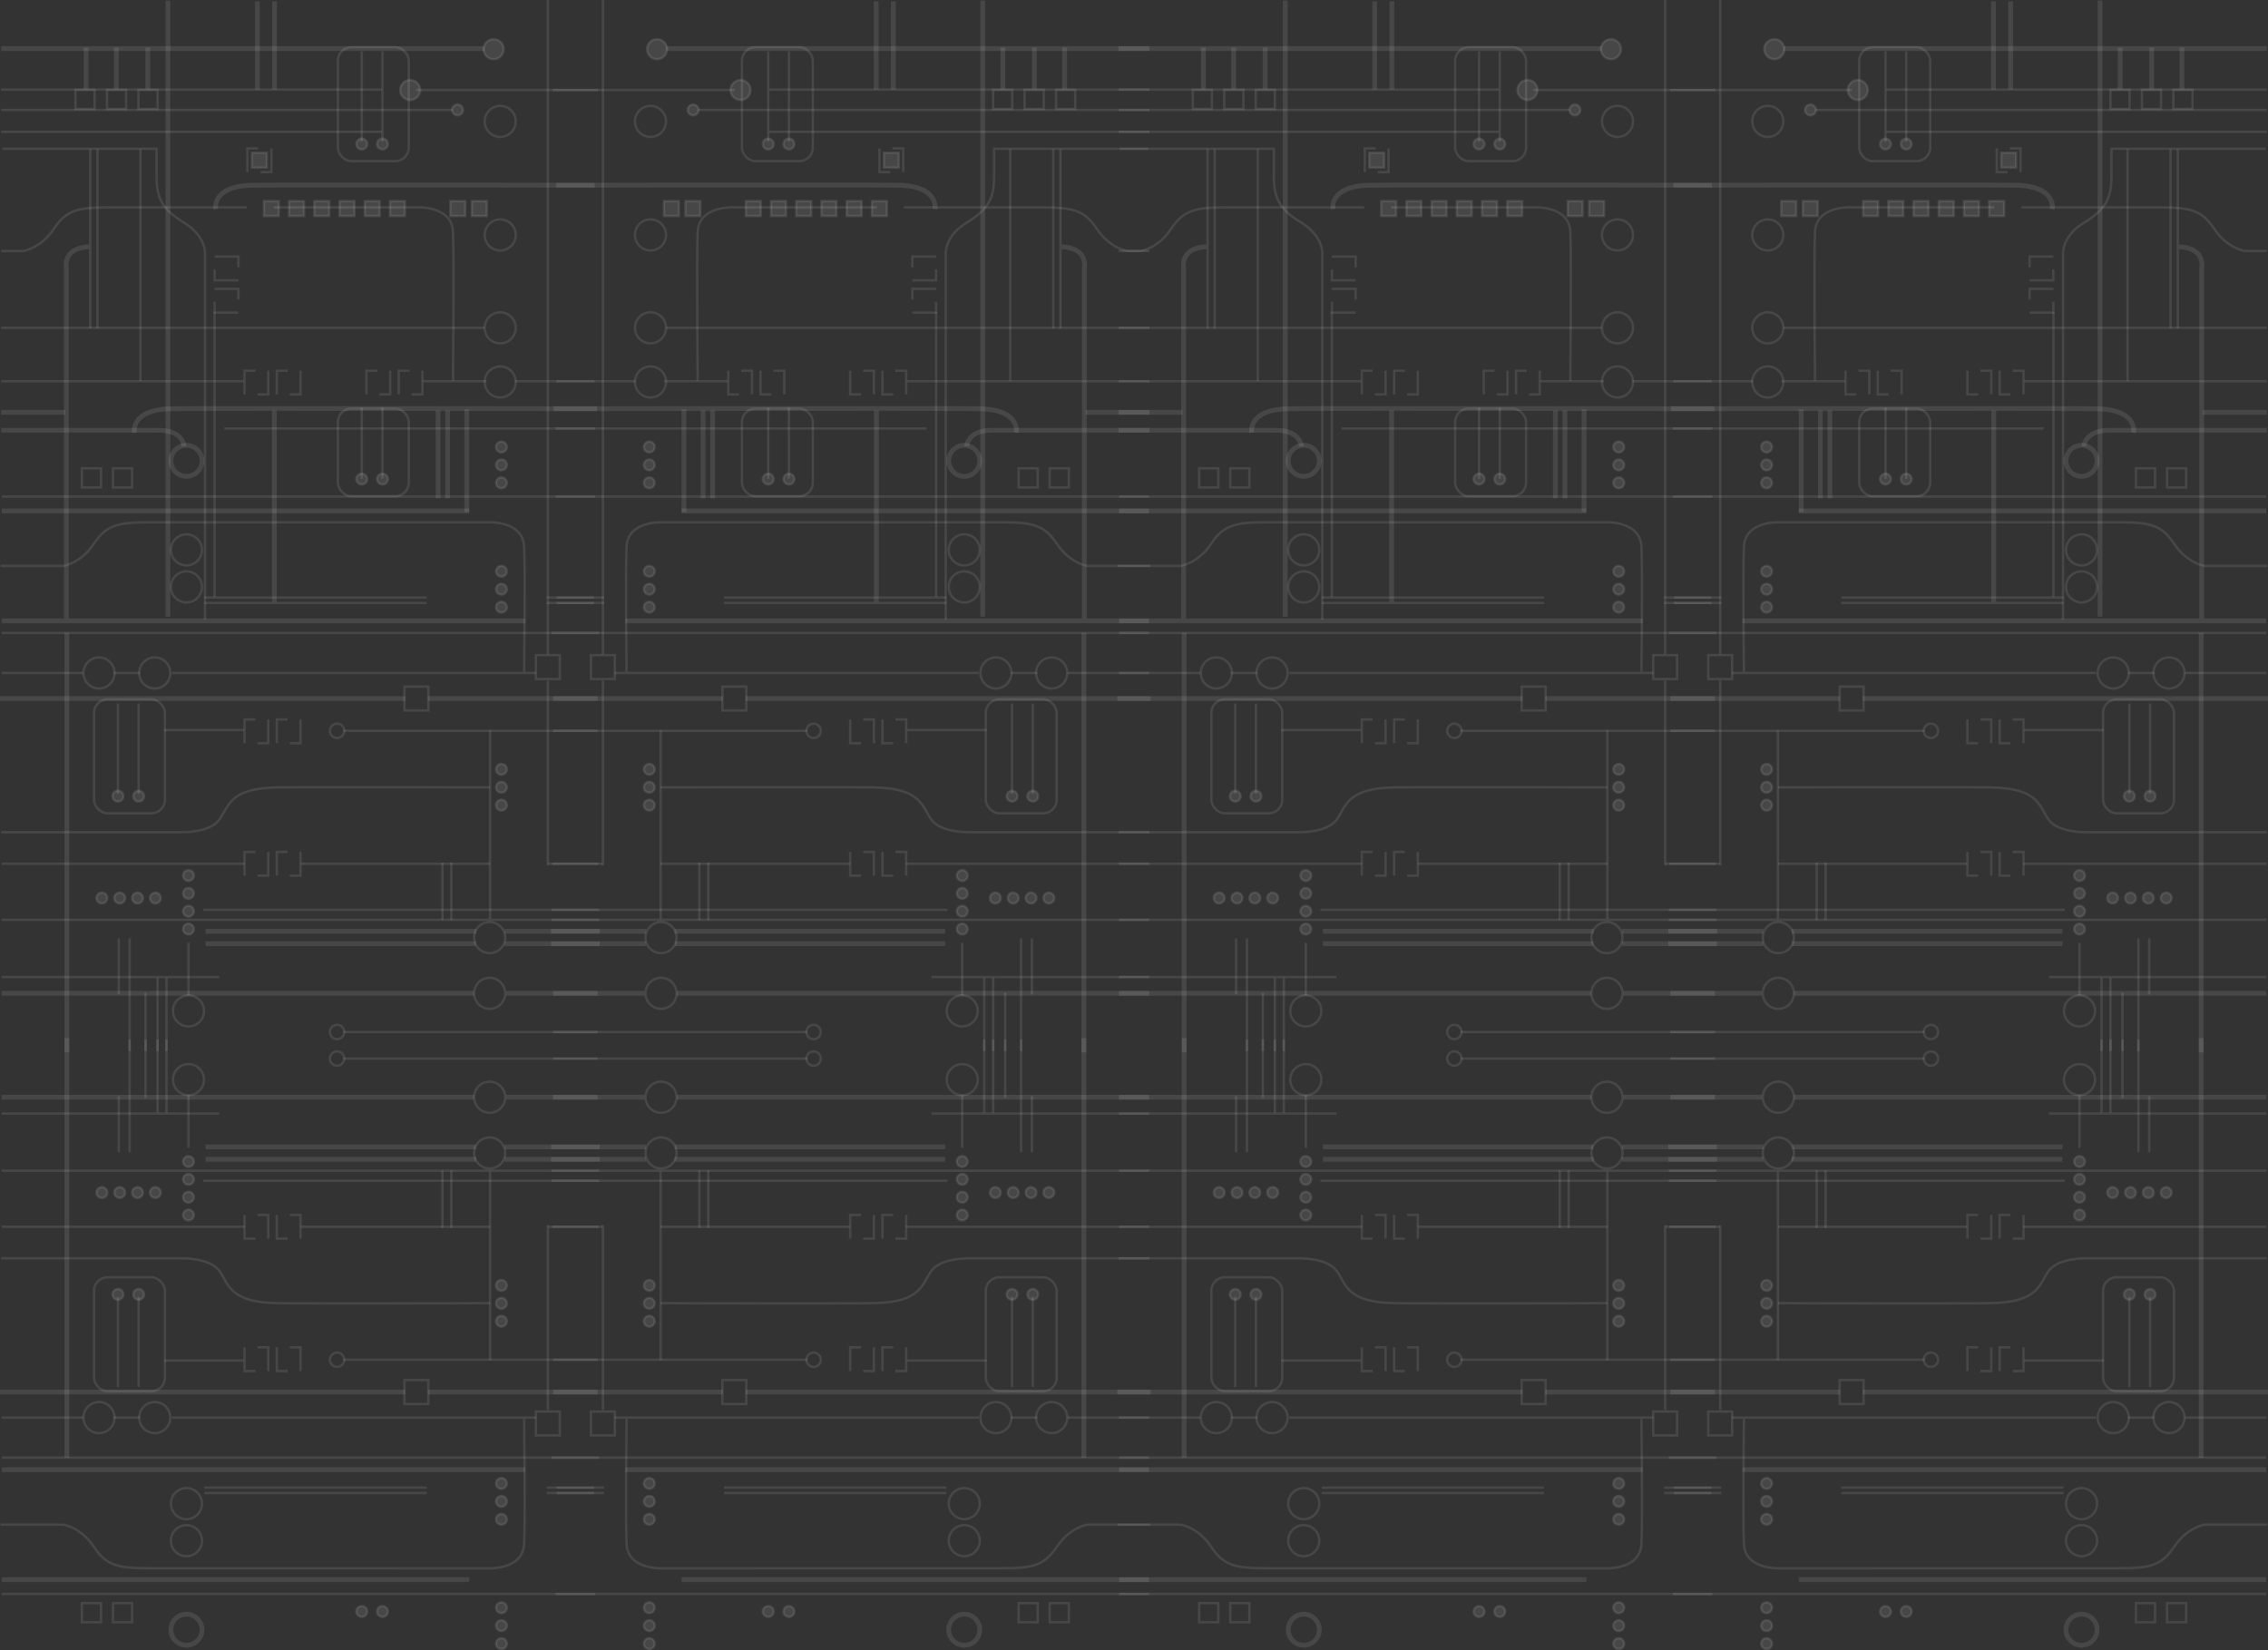 <svg xmlns="http://www.w3.org/2000/svg" viewBox="0 0 948.73 690.38"><rect x="0" y="0" width="948.73" height="690.38" fill="#333333" stroke="none"/><defs><style>.cls-1,.cls-3{fill:none;}.cls-1,.cls-2,.cls-3{stroke:#fff;opacity:0.1;}.cls-2{fill:#fff;}.cls-3{stroke-width:2px;}</style></defs><title>background</title><g id="Layer_2" data-name="Layer 2"><g id="Layer_1-2" data-name="Layer 1"><line class="cls-1" x1="718.05" y1="493.98" x2="552.36" y2="493.98"/><path class="cls-1" d="M587.68,518.2h-4.51v-9.92"/><path class="cls-1" d="M588.58,508.28h4.51v9.92"/><line class="cls-1" x1="611.05" y1="442.86" x2="717.38" y2="442.86"/><circle class="cls-1" cx="608.38" cy="442.86" r="3"/><line class="cls-1" x1="611.05" y1="568.86" x2="717.38" y2="568.86"/><circle class="cls-1" cx="608.38" cy="568.86" r="3"/><circle class="cls-2" cx="546.23" cy="485.94" r="2.27"/><circle class="cls-2" cx="546.23" cy="493.4" r="2.27"/><circle class="cls-2" cx="546.23" cy="500.86" r="2.27"/><circle class="cls-2" cx="546.23" cy="508.32" r="2.27"/><circle class="cls-2" cx="532.37" cy="498.91" r="2.27"/><circle class="cls-2" cx="677.13" cy="620.61" r="2.27"/><circle class="cls-2" cx="677.13" cy="628.11" r="2.27"/><circle class="cls-2" cx="677.13" cy="635.61" r="2.27"/><circle class="cls-2" cx="677.13" cy="537.76" r="2.27"/><circle class="cls-2" cx="677.13" cy="545.26" r="2.27"/><circle class="cls-2" cx="677.13" cy="552.76" r="2.27"/><circle class="cls-2" cx="677.13" cy="672.61" r="2.27"/><circle class="cls-2" cx="677.13" cy="680.11" r="2.27"/><circle class="cls-2" cx="677.13" cy="687.61" r="2.27"/><circle class="cls-2" cx="524.91" cy="498.91" r="2.27"/><circle class="cls-2" cx="517.45" cy="498.91" r="2.27"/><circle class="cls-2" cx="509.98" cy="498.91" r="2.27"/><circle class="cls-1" cx="672.21" cy="482.36" r="6.5"/><circle class="cls-1" cx="672.21" cy="459.04" r="6.5"/><circle class="cls-1" cx="508.8" cy="593.06" r="6.5"/><circle class="cls-1" cx="532.12" cy="593.06" r="6.5"/><circle class="cls-1" cx="545.37" cy="629.06" r="6.5"/><circle class="cls-1" cx="545.37" cy="644.56" r="6.5"/><circle class="cls-3" cx="545.37" cy="681.81" r="6.5"/><circle class="cls-1" cx="546.23" cy="451.69" r="6.5"/><line class="cls-1" x1="468.05" y1="465.86" x2="559.05" y2="465.86"/><line class="cls-1" x1="468.05" y1="489.79" x2="718.05" y2="489.79"/><line class="cls-1" x1="468.05" y1="593.06" x2="502.13" y2="593.06"/><line class="cls-1" x1="514.88" y1="593.06" x2="525.88" y2="593.06"/><line class="cls-1" x1="539.3" y1="593.06" x2="691.63" y2="593.06"/><line class="cls-1" x1="468.13" y1="609.81" x2="718.05" y2="609.81"/><line class="cls-1" x1="593.21" y1="513.24" x2="672.38" y2="513.24"/><line class="cls-1" x1="696.71" y1="513.24" x2="717.72" y2="513.24"/><line class="cls-1" x1="468.05" y1="513.24" x2="569.71" y2="513.24"/><line class="cls-3" x1="468.05" y1="459.04" x2="665.65" y2="459.04"/><line class="cls-3" x1="553.39" y1="479.81" x2="666.45" y2="479.81"/><line class="cls-3" x1="553.39" y1="485" x2="666.62" y2="485"/><line class="cls-3" x1="678.47" y1="479.81" x2="718.2" y2="479.81"/><line class="cls-3" x1="678.47" y1="485" x2="718.25" y2="485"/><line class="cls-3" x1="679.11" y1="459.04" x2="717.38" y2="459.04"/><line class="cls-3" x1="646.38" y1="582.37" x2="717.38" y2="582.37"/><line class="cls-3" x1="467.38" y1="582.37" x2="636.88" y2="582.37"/><line class="cls-1" x1="546.23" y1="480.19" x2="546.23" y2="458.19"/><line class="cls-1" x1="537.02" y1="434.86" x2="537.02" y2="465.53"/><line class="cls-1" x1="533.29" y1="434.86" x2="533.29" y2="465.53"/><line class="cls-1" x1="656.19" y1="489.69" x2="656.19" y2="513.69"/><line class="cls-1" x1="652.46" y1="489.69" x2="652.46" y2="513.69"/><line class="cls-1" x1="521.61" y1="434.86" x2="521.61" y2="482.04"/><line class="cls-1" x1="517.06" y1="458.55" x2="517.06" y2="482.04"/><line class="cls-1" x1="528.26" y1="434.86" x2="528.26" y2="459.3"/><line class="cls-3" x1="495.35" y1="434.34" x2="495.35" y2="609.86"/><line class="cls-1" x1="672.38" y1="490.19" x2="672.38" y2="569.03"/><line class="cls-1" x1="696.55" y1="512.53" x2="696.55" y2="589.86"/><rect class="cls-1" x="691.55" y="590.53" width="10" height="10"/><rect class="cls-1" x="514.63" y="670.69" width="8" height="8"/><rect class="cls-1" x="501.63" y="670.69" width="8" height="8"/><rect class="cls-1" x="636.55" y="577.37" width="10" height="10"/><path class="cls-1" d="M467.63,637.86h26.25s7.25,1,12.75,9.25,10.5,9,24.25,9H671.13s15,1,15.5-10.25,0-52.25,0-52.25"/><path class="cls-1" d="M574.18,573.59h-4.51v-9.92"/><path class="cls-1" d="M575.08,563.67h4.51v9.92"/><path class="cls-1" d="M574.18,518.2h-4.51v-9.92"/><path class="cls-1" d="M575.08,508.28h4.51v9.92"/><path class="cls-1" d="M587.68,573.59h-4.51v-9.92"/><path class="cls-1" d="M588.58,563.67h4.51v9.92"/><line class="cls-1" x1="569.38" y1="569.19" x2="536.05" y2="569.19"/><path class="cls-1" d="M467.84,526.44h75.79s11.5-.25,15.5,5.25,4,13.25,24.5,13.5,88.75,0,88.75,0"/><line class="cls-3" x1="468.13" y1="660.86" x2="663.63" y2="660.86"/><line class="cls-3" x1="468.13" y1="614.86" x2="687.13" y2="614.86"/><line class="cls-1" x1="468.13" y1="666.86" x2="716.3" y2="666.86"/><line class="cls-1" x1="552.88" y1="622.36" x2="645.88" y2="622.36"/><line class="cls-1" x1="552.88" y1="624.61" x2="645.88" y2="624.61"/><line class="cls-1" x1="696.05" y1="622.36" x2="715.88" y2="622.36"/><line class="cls-1" x1="696.05" y1="624.61" x2="715.88" y2="624.61"/><circle class="cls-2" cx="525.38" cy="541.53" r="2.27"/><circle class="cls-2" cx="516.72" cy="541.53" r="2.27"/><line class="cls-1" x1="525.38" y1="542.53" x2="525.38" y2="580.26"/><line class="cls-1" x1="516.71" y1="542.53" x2="516.71" y2="580.26"/><rect class="cls-1" x="506.71" y="534.36" width="29.67" height="47.67" rx="5.67" ry="5.67"/><circle class="cls-2" cx="627.38" cy="674.19" r="2.27"/><circle class="cls-2" cx="618.71" cy="674.19" r="2.27"/><line class="cls-1" x1="718.05" y1="380.63" x2="552.36" y2="380.63"/><path class="cls-1" d="M587.68,356.41h-4.51v9.92"/><path class="cls-1" d="M588.58,366.33h4.51v-9.92"/><path class="cls-1" d="M574.18,155.1h-4.51V165"/><path class="cls-1" d="M575.08,165h4.51V155.1"/><path class="cls-1" d="M587.68,155.1h-4.51V165"/><path class="cls-1" d="M588.58,165h4.51V155.1"/><path class="cls-1" d="M575.43,62.07h-4.51V72"/><path class="cls-1" d="M576.33,72h4.51V62.07"/><path class="cls-1" d="M557.17,126.26v4.51h9.92"/><path class="cls-1" d="M567.09,125.36v-4.51h-9.92"/><path class="cls-1" d="M557.17,112.76v4.51h9.92"/><path class="cls-1" d="M567.09,111.86v-4.51h-9.92"/><path class="cls-1" d="M625.18,155.1h-4.51V165"/><path class="cls-1" d="M626.08,165h4.51V155.1"/><path class="cls-1" d="M638.68,155.1h-4.51V165"/><path class="cls-1" d="M639.58,165h4.51V155.1"/><line class="cls-1" x1="611.05" y1="431.75" x2="717.38" y2="431.75"/><circle class="cls-1" cx="608.38" cy="431.75" r="3"/><line class="cls-1" x1="611.05" y1="305.75" x2="717.38" y2="305.75"/><circle class="cls-1" cx="608.38" cy="305.75" r="3"/><circle class="cls-2" cx="546.23" cy="388.67" r="2.27"/><circle class="cls-2" cx="546.23" cy="381.21" r="2.27"/><circle class="cls-2" cx="546.23" cy="373.75" r="2.27"/><circle class="cls-2" cx="546.23" cy="366.29" r="2.27"/><circle class="cls-2" cx="532.37" cy="375.7" r="2.27"/><circle class="cls-2" cx="677.13" cy="254" r="2.27"/><circle class="cls-2" cx="677.13" cy="246.5" r="2.27"/><circle class="cls-2" cx="677.13" cy="239" r="2.27"/><circle class="cls-2" cx="677.13" cy="336.85" r="2.27"/><circle class="cls-2" cx="677.13" cy="329.35" r="2.27"/><circle class="cls-2" cx="677.13" cy="321.85" r="2.27"/><circle class="cls-2" cx="658.8" cy="45.99" r="2.27"/><circle class="cls-2" cx="627.38" cy="60.25" r="2.27"/><circle class="cls-2" cx="618.71" cy="60.25" r="2.27"/><circle class="cls-2" cx="638.96" cy="37.66" r="4.19"/><circle class="cls-2" cx="673.88" cy="20.58" r="4.19"/><circle class="cls-2" cx="677.13" cy="202" r="2.27"/><circle class="cls-2" cx="677.13" cy="194.5" r="2.27"/><circle class="cls-2" cx="677.13" cy="187" r="2.27"/><circle class="cls-2" cx="524.91" cy="375.7" r="2.27"/><circle class="cls-2" cx="517.45" cy="375.7" r="2.27"/><circle class="cls-2" cx="509.98" cy="375.7" r="2.27"/><circle class="cls-1" cx="672.21" cy="392.25" r="6.5"/><circle class="cls-1" cx="672.21" cy="415.57" r="6.5"/><circle class="cls-1" cx="508.8" cy="281.54" r="6.5"/><circle class="cls-1" cx="532.12" cy="281.54" r="6.5"/><circle class="cls-1" cx="545.37" cy="245.54" r="6.5"/><circle class="cls-1" cx="545.37" cy="230.04" r="6.5"/><circle class="cls-1" cx="676.62" cy="159.79" r="6.5"/><circle class="cls-1" cx="676.62" cy="137.15" r="6.5"/><circle class="cls-1" cx="676.62" cy="98.29" r="6.5"/><circle class="cls-1" cx="676.62" cy="50.79" r="6.5"/><circle class="cls-3" cx="545.37" cy="192.79" r="6.5"/><circle class="cls-1" cx="546.23" cy="422.92" r="6.5"/><line class="cls-1" x1="468.05" y1="408.75" x2="559.05" y2="408.75"/><line class="cls-1" x1="468.05" y1="384.82" x2="718.05" y2="384.82"/><line class="cls-1" x1="468.05" y1="281.54" x2="502.13" y2="281.54"/><line class="cls-1" x1="514.88" y1="281.54" x2="525.88" y2="281.54"/><line class="cls-1" x1="539.3" y1="281.54" x2="691.63" y2="281.54"/><line class="cls-1" x1="468.13" y1="264.79" x2="718.05" y2="264.79"/><line class="cls-1" x1="593.21" y1="361.37" x2="672.38" y2="361.37"/><line class="cls-1" x1="696.71" y1="361.37" x2="717.72" y2="361.37"/><line class="cls-1" x1="468.05" y1="361.37" x2="569.71" y2="361.37"/><line class="cls-3" x1="468.05" y1="415.57" x2="665.65" y2="415.57"/><line class="cls-3" x1="553.39" y1="394.8" x2="666.45" y2="394.8"/><line class="cls-3" x1="553.39" y1="389.61" x2="666.62" y2="389.61"/><line class="cls-3" x1="678.47" y1="394.8" x2="718.2" y2="394.8"/><line class="cls-3" x1="678.47" y1="389.61" x2="718.25" y2="389.61"/><line class="cls-3" x1="679.11" y1="415.57" x2="717.38" y2="415.57"/><line class="cls-3" x1="646.38" y1="292.24" x2="717.38" y2="292.24"/><line class="cls-3" x1="467.38" y1="292.24" x2="636.88" y2="292.24"/><line class="cls-1" x1="546.23" y1="394.42" x2="546.23" y2="416.42"/><line class="cls-1" x1="537.02" y1="439.75" x2="537.02" y2="409.08"/><line class="cls-1" x1="533.29" y1="439.75" x2="533.29" y2="409.08"/><line class="cls-1" x1="656.19" y1="384.92" x2="656.19" y2="360.92"/><line class="cls-1" x1="652.46" y1="384.92" x2="652.46" y2="360.92"/><line class="cls-1" x1="521.61" y1="439.75" x2="521.61" y2="392.57"/><line class="cls-1" x1="517.06" y1="416.06" x2="517.06" y2="392.57"/><line class="cls-1" x1="528.26" y1="439.75" x2="528.26" y2="415.31"/><line class="cls-3" x1="495.35" y1="440.27" x2="495.35" y2="264.75"/><line class="cls-1" x1="672.38" y1="384.42" x2="672.38" y2="305.58"/><line class="cls-1" x1="696.55" y1="362.08" x2="696.55" y2="284.75"/><line class="cls-1" x1="696.55" y1="273.75" x2="696.55"/><rect class="cls-1" x="691.55" y="274.08" width="10" height="10"/><rect class="cls-1" x="514.63" y="195.92" width="8" height="8"/><rect class="cls-2" x="664.76" y="84.13" width="6.25" height="6.25"/><rect class="cls-2" x="655.76" y="84.13" width="6.25" height="6.25"/><rect class="cls-2" x="630.51" y="84.13" width="6.25" height="6.25"/><rect class="cls-2" x="619.96" y="84.13" width="6.25" height="6.25"/><rect class="cls-2" x="609.41" y="84.13" width="6.25" height="6.25"/><rect class="cls-2" x="598.86" y="84.13" width="6.25" height="6.25"/><rect class="cls-2" x="588.31" y="84.13" width="6.25" height="6.25"/><rect class="cls-2" x="577.76" y="84.13" width="6.25" height="6.25"/><rect class="cls-2" x="572.76" y="63.9" width="6.25" height="6.25"/><rect class="cls-1" x="501.63" y="195.92" width="8" height="8"/><rect class="cls-1" x="512.13" y="37.58" width="8" height="8"/><rect class="cls-1" x="525.3" y="37.58" width="8" height="8"/><rect class="cls-1" x="498.96" y="37.58" width="8" height="8"/><rect class="cls-1" x="636.55" y="287.24" width="10" height="10"/><path class="cls-1" d="M467.63,236.75h26.25s7.25-1,12.75-9.25,10.5-9,24.25-9H671.13s15-1,15.5,10.25,0,52.25,0,52.25"/><path class="cls-1" d="M581.88,86.75h59.5s15-1,15.5,10.25,0,62.25,0,62.25"/><path class="cls-1" d="M467.88,105h9.25s7.25-1,12.75-9.25,10.5-9,24.25-9h56.5"/><path class="cls-3" d="M523.63,181s-2-9.75,15.5-10,178,0,178,0"/><path class="cls-3" d="M557.63,87.5s-2-9.75,15.5-10,143,0,143,0"/><path class="cls-3" d="M544.38,186.75s-.25-6.75-10.75-6.75H467.88"/><path class="cls-3" d="M495.13,258.75V112s-1.75-8.25,9.5-8.75"/><line class="cls-3" x1="494.63" y1="172.5" x2="467.88" y2="172.5"/><line class="cls-1" x1="569.38" y1="159.5" x2="467.88" y2="159.5"/><path class="cls-1" d="M574.18,301h-4.51v9.92"/><path class="cls-1" d="M575.08,310.94h4.51V301"/><path class="cls-1" d="M574.18,356.41h-4.51v9.92"/><path class="cls-1" d="M575.08,366.33h4.51v-9.92"/><path class="cls-1" d="M587.68,301h-4.51v9.92"/><path class="cls-1" d="M588.58,310.94h4.51V301"/><line class="cls-1" x1="569.38" y1="305.42" x2="536.05" y2="305.42"/><line class="cls-1" x1="670.05" y1="137.15" x2="467.88" y2="137.15"/><line class="cls-1" x1="627.05" y1="55.15" x2="467.88" y2="55.15"/><line class="cls-1" x1="656.71" y1="45.99" x2="467.88" y2="45.99"/><line class="cls-1" x1="627.05" y1="37.48" x2="467.88" y2="37.48"/><line class="cls-1" x1="717.55" y1="37.66" x2="641.38" y2="37.66"/><line class="cls-3" x1="670.05" y1="20.32" x2="467.88" y2="20.32"/><line class="cls-1" x1="670.88" y1="159.5" x2="644.34" y2="159.5"/><line class="cls-1" x1="682.84" y1="159.5" x2="716.05" y2="159.5"/><path class="cls-1" d="M467.84,348.17h75.79s11.5.25,15.5-5.25,4-13.25,24.5-13.5,88.75,0,88.75,0"/><line class="cls-3" x1="468.13" y1="213.75" x2="663.63" y2="213.75"/><line class="cls-3" x1="468.13" y1="259.75" x2="687.13" y2="259.75"/><line class="cls-1" x1="468.13" y1="207.75" x2="716.3" y2="207.75"/><line class="cls-1" x1="561.23" y1="179.25" x2="716.3" y2="179.25"/><line class="cls-1" x1="552.88" y1="252.25" x2="645.88" y2="252.25"/><line class="cls-1" x1="552.88" y1="250" x2="645.88" y2="250"/><line class="cls-1" x1="696.05" y1="252.25" x2="715.88" y2="252.25"/><line class="cls-1" x1="696.05" y1="250" x2="715.88" y2="250"/><line class="cls-3" x1="662.63" y1="214.25" x2="662.63" y2="171.25"/><path class="cls-1" d="M553.13,259.25V106s.5-7.25-9-13-11.25-10.75-11.25-19.5V62.25h-64.5"/><line class="cls-3" x1="537.63" y1="258" x2="537.63" y2="0.25"/><line class="cls-3" x1="582.13" y1="251.75" x2="582.13" y2="171.75"/><line class="cls-1" x1="557.13" y1="249.75" x2="557.13" y2="130.42"/><line class="cls-1" x1="526.13" y1="159.42" x2="526.13" y2="62.42"/><line class="cls-1" x1="508.13" y1="137.42" x2="508.13" y2="62.42"/><line class="cls-1" x1="505.13" y1="137.42" x2="505.13" y2="62.42"/><line class="cls-3" x1="654.63" y1="208.5" x2="654.63" y2="171.75"/><line class="cls-3" x1="650.63" y1="208.5" x2="650.63" y2="171.75"/><line class="cls-3" x1="582.21" y1="37.42" x2="582.21" y2="0.58"/><line class="cls-3" x1="575.05" y1="37.42" x2="575.05" y2="0.58"/><line class="cls-1" x1="627.38" y1="59.25" x2="627.38" y2="21.52"/><line class="cls-1" x1="618.71" y1="59.25" x2="618.71" y2="21.52"/><line class="cls-1" x1="627.38" y1="200.25" x2="627.38" y2="170.52"/><line class="cls-1" x1="618.71" y1="200.25" x2="618.71" y2="170.52"/><line class="cls-3" x1="529.21" y1="37.25" x2="529.21" y2="19.92"/><line class="cls-3" x1="516.05" y1="37.25" x2="516.05" y2="19.92"/><line class="cls-3" x1="503.38" y1="37.25" x2="503.38" y2="19.92"/><rect class="cls-1" x="608.71" y="19.75" width="29.67" height="47.67" rx="5.67" ry="5.67"/><circle class="cls-2" cx="525.38" cy="333.08" r="2.27"/><circle class="cls-2" cx="516.72" cy="333.08" r="2.27"/><line class="cls-1" x1="525.38" y1="332.08" x2="525.38" y2="294.35"/><line class="cls-1" x1="516.71" y1="332.08" x2="516.71" y2="294.35"/><rect class="cls-1" x="506.71" y="292.58" width="29.67" height="47.67" rx="5.67" ry="5.67"/><circle class="cls-2" cx="627.38" cy="200.42" r="2.27"/><circle class="cls-2" cx="618.71" cy="200.42" r="2.27"/><rect class="cls-1" x="608.71" y="170.92" width="29.67" height="36.67" rx="5.67" ry="5.67"/><line class="cls-1" x1="698.07" y1="493.98" x2="863.76" y2="493.98"/><path class="cls-1" d="M828.44,518.2h4.51v-9.92"/><path class="cls-1" d="M827.53,508.28H823v9.92"/><line class="cls-1" x1="805.07" y1="442.86" x2="698.73" y2="442.86"/><circle class="cls-1" cx="807.73" cy="442.86" r="3"/><line class="cls-1" x1="805.07" y1="568.86" x2="698.73" y2="568.86"/><circle class="cls-1" cx="807.73" cy="568.86" r="3"/><circle class="cls-2" cx="869.89" cy="485.94" r="2.27"/><circle class="cls-2" cx="869.89" cy="493.4" r="2.27"/><circle class="cls-2" cx="869.89" cy="500.86" r="2.27"/><circle class="cls-2" cx="869.89" cy="508.32" r="2.27"/><circle class="cls-2" cx="883.74" cy="498.91" r="2.27"/><circle class="cls-2" cx="738.99" cy="620.61" r="2.27"/><circle class="cls-2" cx="738.99" cy="628.11" r="2.27"/><circle class="cls-2" cx="738.99" cy="635.61" r="2.27"/><circle class="cls-2" cx="738.99" cy="537.76" r="2.27"/><circle class="cls-2" cx="738.99" cy="545.26" r="2.27"/><circle class="cls-2" cx="738.99" cy="552.76" r="2.27"/><circle class="cls-2" cx="738.99" cy="672.61" r="2.27"/><circle class="cls-2" cx="738.99" cy="680.11" r="2.27"/><circle class="cls-2" cx="738.99" cy="687.61" r="2.27"/><circle class="cls-2" cx="891.21" cy="498.91" r="2.27"/><circle class="cls-2" cx="898.67" cy="498.91" r="2.27"/><circle class="cls-2" cx="906.13" cy="498.91" r="2.27"/><circle class="cls-1" cx="743.9" cy="482.36" r="6.5"/><circle class="cls-1" cx="743.9" cy="459.04" r="6.5"/><circle class="cls-1" cx="907.31" cy="593.06" r="6.5"/><circle class="cls-1" cx="883.99" cy="593.06" r="6.5"/><circle class="cls-1" cx="870.74" cy="629.06" r="6.5"/><circle class="cls-1" cx="870.74" cy="644.56" r="6.5"/><circle class="cls-3" cx="870.74" cy="681.81" r="6.5"/><circle class="cls-1" cx="869.89" cy="451.69" r="6.5"/><line class="cls-1" x1="948.07" y1="465.86" x2="857.07" y2="465.86"/><line class="cls-1" x1="948.07" y1="489.79" x2="698.07" y2="489.79"/><line class="cls-1" x1="948.07" y1="593.06" x2="913.98" y2="593.06"/><line class="cls-1" x1="901.23" y1="593.06" x2="890.23" y2="593.06"/><line class="cls-1" x1="876.82" y1="593.06" x2="724.48" y2="593.06"/><line class="cls-1" x1="947.98" y1="609.81" x2="698.07" y2="609.81"/><line class="cls-1" x1="822.9" y1="513.24" x2="743.73" y2="513.24"/><line class="cls-1" x1="719.4" y1="513.24" x2="698.4" y2="513.24"/><line class="cls-1" x1="948.07" y1="513.24" x2="846.4" y2="513.24"/><line class="cls-3" x1="948.07" y1="459.04" x2="750.47" y2="459.04"/><line class="cls-3" x1="862.73" y1="479.81" x2="749.66" y2="479.81"/><line class="cls-3" x1="862.73" y1="485" x2="749.5" y2="485"/><line class="cls-3" x1="737.64" y1="479.81" x2="697.92" y2="479.81"/><line class="cls-3" x1="737.64" y1="485" x2="697.86" y2="485"/><line class="cls-3" x1="737" y1="459.04" x2="698.73" y2="459.04"/><line class="cls-3" x1="769.73" y1="582.37" x2="698.73" y2="582.37"/><line class="cls-3" x1="948.73" y1="582.37" x2="779.23" y2="582.37"/><line class="cls-1" x1="869.89" y1="480.19" x2="869.89" y2="458.19"/><line class="cls-1" x1="879.1" y1="434.86" x2="879.1" y2="465.53"/><line class="cls-1" x1="882.83" y1="434.86" x2="882.83" y2="465.53"/><line class="cls-1" x1="759.93" y1="489.69" x2="759.93" y2="513.69"/><line class="cls-1" x1="763.66" y1="489.69" x2="763.66" y2="513.69"/><line class="cls-1" x1="894.51" y1="434.86" x2="894.51" y2="482.04"/><line class="cls-1" x1="899.05" y1="458.55" x2="899.05" y2="482.04"/><line class="cls-1" x1="887.86" y1="434.86" x2="887.86" y2="459.3"/><line class="cls-3" x1="920.77" y1="434.34" x2="920.77" y2="609.86"/><line class="cls-1" x1="743.73" y1="490.19" x2="743.73" y2="569.03"/><line class="cls-1" x1="719.57" y1="512.53" x2="719.57" y2="589.86"/><rect class="cls-1" x="714.57" y="590.53" width="10" height="10"/><rect class="cls-1" x="893.48" y="670.69" width="8" height="8"/><rect class="cls-1" x="906.48" y="670.69" width="8" height="8"/><rect class="cls-1" x="769.57" y="577.37" width="10" height="10"/><path class="cls-1" d="M948.48,637.86H922.23s-7.25,1-12.75,9.25-10.5,9-24.25,9H745s-15,1-15.5-10.25,0-52.25,0-52.25"/><path class="cls-1" d="M841.94,573.59h4.51v-9.92"/><path class="cls-1" d="M841,563.67h-4.51v9.92"/><path class="cls-1" d="M841.94,518.2h4.51v-9.92"/><path class="cls-1" d="M841,508.28h-4.51v9.92"/><path class="cls-1" d="M828.44,573.59h4.51v-9.92"/><path class="cls-1" d="M827.53,563.67H823v9.92"/><line class="cls-1" x1="846.73" y1="569.19" x2="880.07" y2="569.19"/><path class="cls-1" d="M948.27,526.44H872.48s-11.5-.25-15.5,5.25-4,13.25-24.5,13.5-88.75,0-88.75,0"/><line class="cls-3" x1="947.98" y1="660.86" x2="752.48" y2="660.86"/><line class="cls-3" x1="947.98" y1="614.86" x2="728.98" y2="614.86"/><line class="cls-1" x1="947.98" y1="666.86" x2="699.82" y2="666.86"/><line class="cls-1" x1="863.23" y1="622.36" x2="770.23" y2="622.36"/><line class="cls-1" x1="863.23" y1="624.61" x2="770.23" y2="624.61"/><line class="cls-1" x1="720.07" y1="622.36" x2="700.23" y2="622.36"/><line class="cls-1" x1="720.07" y1="624.61" x2="700.23" y2="624.61"/><circle class="cls-2" cx="890.73" cy="541.53" r="2.27"/><circle class="cls-2" cx="899.4" cy="541.53" r="2.27"/><line class="cls-1" x1="890.73" y1="542.53" x2="890.73" y2="580.26"/><line class="cls-1" x1="899.4" y1="542.53" x2="899.4" y2="580.26"/><rect class="cls-1" x="879.73" y="534.36" width="29.67" height="47.67" rx="5.67" ry="5.67"/><circle class="cls-2" cx="788.73" cy="674.19" r="2.27"/><circle class="cls-2" cx="797.4" cy="674.19" r="2.27"/><line class="cls-1" x1="698.07" y1="380.63" x2="863.76" y2="380.63"/><path class="cls-1" d="M828.44,356.41h4.51v9.92"/><path class="cls-1" d="M827.53,366.33H823v-9.92"/><path class="cls-1" d="M841.94,155.1h4.51V165"/><path class="cls-1" d="M841,165h-4.51V155.1"/><path class="cls-1" d="M828.44,155.1h4.51V165"/><path class="cls-1" d="M827.53,165H823V155.1"/><path class="cls-1" d="M840.69,62.07h4.51V72"/><path class="cls-1" d="M839.78,72h-4.51V62.07"/><path class="cls-1" d="M858.95,126.26v4.51H849"/><path class="cls-1" d="M849,125.36v-4.51h9.92"/><path class="cls-1" d="M858.95,112.76v4.51H849"/><path class="cls-1" d="M849,111.86v-4.51h9.92"/><path class="cls-1" d="M790.94,155.1h4.51V165"/><path class="cls-1" d="M790,165h-4.51V155.1"/><path class="cls-1" d="M777.44,155.1h4.51V165"/><path class="cls-1" d="M776.53,165H772V155.1"/><line class="cls-1" x1="805.07" y1="431.75" x2="698.73" y2="431.75"/><circle class="cls-1" cx="807.73" cy="431.75" r="3"/><line class="cls-1" x1="805.07" y1="305.75" x2="698.73" y2="305.75"/><circle class="cls-1" cx="807.73" cy="305.75" r="3"/><circle class="cls-2" cx="869.89" cy="388.67" r="2.27"/><circle class="cls-2" cx="869.89" cy="381.21" r="2.27"/><circle class="cls-2" cx="869.89" cy="373.75" r="2.27"/><circle class="cls-2" cx="869.89" cy="366.29" r="2.27"/><circle class="cls-2" cx="883.74" cy="375.7" r="2.27"/><circle class="cls-2" cx="738.99" cy="254" r="2.27"/><circle class="cls-2" cx="738.99" cy="246.5" r="2.27"/><circle class="cls-2" cx="738.99" cy="239" r="2.27"/><circle class="cls-2" cx="738.99" cy="336.85" r="2.27"/><circle class="cls-2" cx="738.99" cy="329.35" r="2.27"/><circle class="cls-2" cx="738.99" cy="321.85" r="2.27"/><circle class="cls-2" cx="757.32" cy="45.99" r="2.27"/><circle class="cls-2" cx="788.73" cy="60.25" r="2.27"/><circle class="cls-2" cx="797.4" cy="60.25" r="2.27"/><circle class="cls-2" cx="777.15" cy="37.66" r="4.19"/><circle class="cls-2" cx="742.23" cy="20.58" r="4.19"/><circle class="cls-2" cx="738.99" cy="202" r="2.27"/><circle class="cls-2" cx="738.99" cy="194.5" r="2.27"/><circle class="cls-2" cx="738.99" cy="187" r="2.27"/><circle class="cls-2" cx="891.21" cy="375.7" r="2.27"/><circle class="cls-2" cx="898.67" cy="375.7" r="2.27"/><circle class="cls-2" cx="906.13" cy="375.7" r="2.27"/><circle class="cls-1" cx="743.9" cy="392.25" r="6.5"/><circle class="cls-1" cx="743.9" cy="415.57" r="6.5"/><circle class="cls-1" cx="907.31" cy="281.54" r="6.5"/><circle class="cls-1" cx="883.99" cy="281.54" r="6.5"/><circle class="cls-1" cx="870.74" cy="245.54" r="6.5"/><circle class="cls-1" cx="870.74" cy="230.04" r="6.5"/><circle class="cls-1" cx="739.49" cy="159.79" r="6.5"/><circle class="cls-1" cx="739.49" cy="137.15" r="6.5"/><circle class="cls-1" cx="739.49" cy="98.29" r="6.5"/><circle class="cls-1" cx="739.49" cy="50.79" r="6.5"/><circle class="cls-3" cx="870.74" cy="192.79" r="6.5"/><circle class="cls-1" cx="869.89" cy="422.92" r="6.5"/><line class="cls-1" x1="948.07" y1="408.75" x2="857.07" y2="408.75"/><line class="cls-1" x1="948.07" y1="384.82" x2="698.07" y2="384.82"/><line class="cls-1" x1="948.07" y1="281.54" x2="913.98" y2="281.54"/><line class="cls-1" x1="901.23" y1="281.54" x2="890.23" y2="281.54"/><line class="cls-1" x1="876.82" y1="281.54" x2="724.48" y2="281.54"/><line class="cls-1" x1="947.98" y1="264.79" x2="698.07" y2="264.79"/><line class="cls-1" x1="822.9" y1="361.37" x2="743.73" y2="361.37"/><line class="cls-1" x1="719.4" y1="361.37" x2="698.4" y2="361.37"/><line class="cls-1" x1="948.07" y1="361.37" x2="846.4" y2="361.37"/><line class="cls-3" x1="948.07" y1="415.57" x2="750.47" y2="415.57"/><line class="cls-3" x1="862.73" y1="394.8" x2="749.66" y2="394.8"/><line class="cls-3" x1="862.73" y1="389.61" x2="749.5" y2="389.61"/><line class="cls-3" x1="737.64" y1="394.8" x2="697.92" y2="394.8"/><line class="cls-3" x1="737.64" y1="389.61" x2="697.86" y2="389.61"/><line class="cls-3" x1="737" y1="415.57" x2="698.73" y2="415.57"/><line class="cls-3" x1="769.73" y1="292.24" x2="698.73" y2="292.24"/><line class="cls-3" x1="948.73" y1="292.24" x2="779.23" y2="292.24"/><line class="cls-1" x1="869.89" y1="394.42" x2="869.89" y2="416.42"/><line class="cls-1" x1="879.1" y1="439.75" x2="879.1" y2="409.08"/><line class="cls-1" x1="882.83" y1="439.75" x2="882.83" y2="409.08"/><line class="cls-1" x1="759.93" y1="384.92" x2="759.93" y2="360.92"/><line class="cls-1" x1="763.66" y1="384.92" x2="763.66" y2="360.92"/><line class="cls-1" x1="894.51" y1="439.75" x2="894.51" y2="392.57"/><line class="cls-1" x1="899.05" y1="416.06" x2="899.05" y2="392.57"/><line class="cls-1" x1="887.86" y1="439.75" x2="887.86" y2="415.31"/><line class="cls-3" x1="920.77" y1="440.27" x2="920.77" y2="264.75"/><line class="cls-1" x1="743.73" y1="384.42" x2="743.73" y2="305.58"/><line class="cls-1" x1="719.57" y1="362.08" x2="719.57" y2="284.75"/><line class="cls-1" x1="719.57" y1="273.75" x2="719.57"/><rect class="cls-1" x="714.57" y="274.08" width="10" height="10"/><rect class="cls-1" x="893.48" y="195.92" width="8" height="8"/><rect class="cls-2" x="745.11" y="84.13" width="6.25" height="6.25"/><rect class="cls-2" x="754.11" y="84.13" width="6.25" height="6.25"/><rect class="cls-2" x="779.36" y="84.13" width="6.25" height="6.25"/><rect class="cls-2" x="789.91" y="84.13" width="6.25" height="6.25"/><rect class="cls-2" x="800.46" y="84.13" width="6.25" height="6.25"/><rect class="cls-2" x="811.01" y="84.13" width="6.25" height="6.25"/><rect class="cls-2" x="821.56" y="84.13" width="6.25" height="6.25"/><rect class="cls-2" x="832.11" y="84.13" width="6.25" height="6.25"/><rect class="cls-2" x="837.11" y="63.9" width="6.25" height="6.25"/><rect class="cls-1" x="906.48" y="195.92" width="8" height="8"/><rect class="cls-1" x="895.98" y="37.58" width="8" height="8"/><rect class="cls-1" x="882.82" y="37.58" width="8" height="8"/><rect class="cls-1" x="909.15" y="37.58" width="8" height="8"/><rect class="cls-1" x="769.57" y="287.24" width="10" height="10"/><path class="cls-1" d="M948.48,236.75H922.23s-7.25-1-12.75-9.25-10.5-9-24.25-9H745s-15-1-15.5,10.25,0,52.25,0,52.25"/><path class="cls-1" d="M834.23,86.75h-59.5s-15-1-15.5,10.25,0,62.25,0,62.25"/><path class="cls-1" d="M948.23,105H939s-7.25-1-12.75-9.25-10.5-9-24.25-9h-56.5"/><path class="cls-3" d="M892.48,181s2-9.75-15.5-10-178,0-178,0"/><path class="cls-3" d="M858.48,87.5s2-9.75-15.5-10-143,0-143,0"/><path class="cls-3" d="M871.73,186.75S872,180,882.48,180h65.75"/><path class="cls-3" d="M921,258.75V112s1.75-8.25-9.5-8.75"/><line class="cls-3" x1="921.48" y1="172.5" x2="948.23" y2="172.5"/><line class="cls-1" x1="846.73" y1="159.5" x2="948.23" y2="159.5"/><path class="cls-1" d="M841.94,301h4.51v9.92"/><path class="cls-1" d="M841,310.94h-4.51V301"/><path class="cls-1" d="M841.94,356.41h4.51v9.92"/><path class="cls-1" d="M841,366.33h-4.51v-9.92"/><path class="cls-1" d="M828.44,301h4.51v9.92"/><path class="cls-1" d="M827.53,310.94H823V301"/><line class="cls-1" x1="846.73" y1="305.42" x2="880.07" y2="305.42"/><line class="cls-1" x1="746.07" y1="137.15" x2="948.23" y2="137.15"/><line class="cls-1" x1="789.07" y1="55.15" x2="948.23" y2="55.15"/><line class="cls-1" x1="759.4" y1="45.99" x2="948.23" y2="45.99"/><line class="cls-1" x1="789.07" y1="37.48" x2="948.23" y2="37.48"/><line class="cls-1" x1="698.57" y1="37.66" x2="774.73" y2="37.66"/><line class="cls-3" x1="746.07" y1="20.32" x2="948.23" y2="20.32"/><line class="cls-1" x1="745.23" y1="159.5" x2="771.77" y2="159.5"/><line class="cls-1" x1="733.27" y1="159.5" x2="700.07" y2="159.5"/><path class="cls-1" d="M948.27,348.17H872.48s-11.5.25-15.5-5.25-4-13.25-24.5-13.5-88.75,0-88.75,0"/><line class="cls-3" x1="947.98" y1="213.75" x2="752.48" y2="213.75"/><line class="cls-3" x1="947.98" y1="259.75" x2="728.98" y2="259.75"/><line class="cls-1" x1="947.98" y1="207.75" x2="699.82" y2="207.75"/><line class="cls-1" x1="854.89" y1="179.25" x2="699.82" y2="179.25"/><line class="cls-1" x1="863.23" y1="252.25" x2="770.23" y2="252.25"/><line class="cls-1" x1="863.23" y1="250" x2="770.23" y2="250"/><line class="cls-1" x1="720.07" y1="252.25" x2="700.23" y2="252.25"/><line class="cls-1" x1="720.07" y1="250" x2="700.23" y2="250"/><line class="cls-3" x1="753.48" y1="214.25" x2="753.48" y2="171.25"/><path class="cls-1" d="M863,259.25V106s-.5-7.25,9-13,11.25-10.75,11.25-19.5V62.25h64.5"/><line class="cls-3" x1="878.48" y1="258" x2="878.48" y2="0.25"/><line class="cls-3" x1="833.98" y1="251.75" x2="833.98" y2="171.75"/><line class="cls-1" x1="858.98" y1="249.75" x2="858.98" y2="130.42"/><line class="cls-1" x1="889.98" y1="159.42" x2="889.98" y2="62.42"/><line class="cls-1" x1="907.98" y1="137.42" x2="907.98" y2="62.42"/><line class="cls-1" x1="910.98" y1="137.42" x2="910.98" y2="62.42"/><line class="cls-3" x1="761.48" y1="208.5" x2="761.48" y2="171.75"/><line class="cls-3" x1="765.48" y1="208.5" x2="765.48" y2="171.75"/><line class="cls-3" x1="833.9" y1="37.42" x2="833.9" y2="0.58"/><line class="cls-3" x1="841.07" y1="37.42" x2="841.07" y2="0.58"/><line class="cls-1" x1="788.73" y1="59.25" x2="788.73" y2="21.52"/><line class="cls-1" x1="797.4" y1="59.25" x2="797.4" y2="21.52"/><line class="cls-1" x1="788.73" y1="200.25" x2="788.73" y2="170.52"/><line class="cls-1" x1="797.4" y1="200.25" x2="797.4" y2="170.52"/><line class="cls-3" x1="886.9" y1="37.25" x2="886.9" y2="19.92"/><line class="cls-3" x1="900.07" y1="37.25" x2="900.07" y2="19.92"/><line class="cls-3" x1="912.73" y1="37.25" x2="912.73" y2="19.92"/><rect class="cls-1" x="777.73" y="19.75" width="29.67" height="47.67" rx="5.67" ry="5.67"/><circle class="cls-2" cx="890.73" cy="333.08" r="2.27"/><circle class="cls-2" cx="899.4" cy="333.08" r="2.27"/><line class="cls-1" x1="890.73" y1="332.08" x2="890.73" y2="294.35"/><line class="cls-1" x1="899.4" y1="332.08" x2="899.4" y2="294.35"/><rect class="cls-1" x="879.73" y="292.58" width="29.67" height="47.67" rx="5.67" ry="5.67"/><circle class="cls-2" cx="788.73" cy="200.42" r="2.27"/><circle class="cls-2" cx="797.4" cy="200.42" r="2.27"/><rect class="cls-1" x="777.73" y="170.92" width="29.67" height="36.67" rx="5.67" ry="5.67"/><line class="cls-1" x1="250.67" y1="493.98" x2="84.97" y2="493.98"/><path class="cls-1" d="M120.3,518.2h-4.51v-9.92"/><path class="cls-1" d="M121.2,508.28h4.51v9.92"/><line class="cls-1" x1="143.67" y1="442.86" x2="250" y2="442.86"/><circle class="cls-1" cx="141" cy="442.86" r="3"/><line class="cls-1" x1="143.67" y1="568.86" x2="250" y2="568.86"/><circle class="cls-1" cx="141" cy="568.86" r="3"/><circle class="cls-2" cx="78.85" cy="485.94" r="2.27"/><circle class="cls-2" cx="78.85" cy="493.4" r="2.27"/><circle class="cls-2" cx="78.85" cy="500.86" r="2.27"/><circle class="cls-2" cx="78.85" cy="508.32" r="2.27"/><circle class="cls-2" cx="64.99" cy="498.91" r="2.27"/><circle class="cls-2" cx="209.75" cy="620.61" r="2.27"/><circle class="cls-2" cx="209.75" cy="628.11" r="2.27"/><circle class="cls-2" cx="209.75" cy="635.61" r="2.27"/><circle class="cls-2" cx="209.75" cy="537.76" r="2.27"/><circle class="cls-2" cx="209.75" cy="545.26" r="2.27"/><circle class="cls-2" cx="209.75" cy="552.76" r="2.27"/><circle class="cls-2" cx="209.75" cy="672.61" r="2.27"/><circle class="cls-2" cx="209.75" cy="680.11" r="2.27"/><circle class="cls-2" cx="209.75" cy="687.61" r="2.27"/><circle class="cls-2" cx="57.53" cy="498.91" r="2.27"/><circle class="cls-2" cx="50.07" cy="498.91" r="2.27"/><circle class="cls-2" cx="42.6" cy="498.91" r="2.27"/><circle class="cls-1" cx="204.83" cy="482.36" r="6.5"/><circle class="cls-1" cx="204.83" cy="459.04" r="6.5"/><circle class="cls-1" cx="41.42" cy="593.06" r="6.5"/><circle class="cls-1" cx="64.74" cy="593.06" r="6.5"/><circle class="cls-1" cx="77.99" cy="629.06" r="6.5"/><circle class="cls-1" cx="77.99" cy="644.56" r="6.5"/><circle class="cls-3" cx="77.99" cy="681.81" r="6.5"/><circle class="cls-1" cx="78.85" cy="451.69" r="6.5"/><line class="cls-1" x1="0.67" y1="465.86" x2="91.67" y2="465.86"/><line class="cls-1" x1="0.67" y1="489.79" x2="250.67" y2="489.79"/><line class="cls-1" x1="0.67" y1="593.06" x2="34.75" y2="593.06"/><line class="cls-1" x1="47.5" y1="593.06" x2="58.5" y2="593.06"/><line class="cls-1" x1="71.92" y1="593.06" x2="224.25" y2="593.06"/><line class="cls-1" x1="0.75" y1="609.81" x2="250.67" y2="609.81"/><line class="cls-1" x1="125.83" y1="513.24" x2="205" y2="513.24"/><line class="cls-1" x1="229.33" y1="513.24" x2="250.33" y2="513.24"/><line class="cls-1" x1="0.67" y1="513.24" x2="102.33" y2="513.24"/><line class="cls-3" x1="0.67" y1="459.04" x2="198.26" y2="459.04"/><line class="cls-3" x1="86" y1="479.81" x2="199.07" y2="479.81"/><line class="cls-3" x1="86" y1="485" x2="199.24" y2="485"/><line class="cls-3" x1="211.09" y1="479.81" x2="250.82" y2="479.81"/><line class="cls-3" x1="211.09" y1="485" x2="250.87" y2="485"/><line class="cls-3" x1="211.73" y1="459.04" x2="250" y2="459.04"/><line class="cls-3" x1="179" y1="582.37" x2="250" y2="582.37"/><line class="cls-3" y1="582.37" x2="169.5" y2="582.37"/><line class="cls-1" x1="78.85" y1="480.19" x2="78.85" y2="458.19"/><line class="cls-1" x1="69.64" y1="434.86" x2="69.64" y2="465.53"/><line class="cls-1" x1="65.91" y1="434.86" x2="65.91" y2="465.53"/><line class="cls-1" x1="188.81" y1="489.69" x2="188.81" y2="513.69"/><line class="cls-1" x1="185.08" y1="489.69" x2="185.08" y2="513.69"/><line class="cls-1" x1="54.23" y1="434.86" x2="54.23" y2="482.04"/><line class="cls-1" x1="49.68" y1="458.55" x2="49.68" y2="482.04"/><line class="cls-1" x1="60.88" y1="434.86" x2="60.88" y2="459.3"/><line class="cls-3" x1="27.97" y1="434.34" x2="27.97" y2="609.86"/><line class="cls-1" x1="205" y1="490.19" x2="205" y2="569.03"/><line class="cls-1" x1="229.17" y1="512.53" x2="229.17" y2="589.86"/><rect class="cls-1" x="224.17" y="590.53" width="10" height="10"/><rect class="cls-1" x="47.25" y="670.69" width="8" height="8"/><rect class="cls-1" x="34.25" y="670.69" width="8" height="8"/><rect class="cls-1" x="169.17" y="577.37" width="10" height="10"/><path class="cls-1" d="M.25,637.86H26.5s7.25,1,12.75,9.25,10.5,9,24.25,9H203.75s15,1,15.5-10.25,0-52.25,0-52.25"/><path class="cls-1" d="M106.8,573.59h-4.51v-9.92"/><path class="cls-1" d="M107.7,563.67h4.51v9.92"/><path class="cls-1" d="M106.8,518.2h-4.51v-9.92"/><path class="cls-1" d="M107.7,508.28h4.51v9.92"/><path class="cls-1" d="M120.3,573.59h-4.51v-9.92"/><path class="cls-1" d="M121.2,563.67h4.51v9.92"/><line class="cls-1" x1="102" y1="569.19" x2="68.67" y2="569.19"/><path class="cls-1" d="M.46,526.44H76.25s11.5-.25,15.5,5.25,4,13.25,24.5,13.5,88.75,0,88.75,0"/><line class="cls-3" x1="0.75" y1="660.86" x2="196.25" y2="660.86"/><line class="cls-3" x1="0.75" y1="614.86" x2="219.75" y2="614.86"/><line class="cls-1" x1="0.75" y1="666.86" x2="248.92" y2="666.86"/><line class="cls-1" x1="85.5" y1="622.36" x2="178.5" y2="622.36"/><line class="cls-1" x1="85.5" y1="624.61" x2="178.5" y2="624.61"/><line class="cls-1" x1="228.67" y1="622.36" x2="248.5" y2="622.36"/><line class="cls-1" x1="228.67" y1="624.61" x2="248.5" y2="624.61"/><circle class="cls-2" cx="58" cy="541.53" r="2.27"/><circle class="cls-2" cx="49.33" cy="541.53" r="2.27"/><line class="cls-1" x1="58" y1="542.53" x2="58" y2="580.26"/><line class="cls-1" x1="49.33" y1="542.53" x2="49.33" y2="580.26"/><rect class="cls-1" x="39.33" y="534.36" width="29.67" height="47.67" rx="5.67" ry="5.67"/><circle class="cls-2" cx="160" cy="674.19" r="2.27"/><circle class="cls-2" cx="151.33" cy="674.19" r="2.27"/><line class="cls-1" x1="250.67" y1="380.63" x2="84.97" y2="380.63"/><path class="cls-1" d="M120.3,356.41h-4.51v9.92"/><path class="cls-1" d="M121.2,366.33h4.51v-9.92"/><path class="cls-1" d="M106.8,155.1h-4.51V165"/><path class="cls-1" d="M107.7,165h4.51V155.1"/><path class="cls-1" d="M120.3,155.1h-4.51V165"/><path class="cls-1" d="M121.2,165h4.51V155.1"/><path class="cls-1" d="M108,62.07h-4.51V72"/><path class="cls-1" d="M109,72h4.51V62.07"/><path class="cls-1" d="M89.79,126.26v4.51h9.92"/><path class="cls-1" d="M99.71,125.36v-4.51H89.79"/><path class="cls-1" d="M89.79,112.76v4.51h9.92"/><path class="cls-1" d="M99.71,111.86v-4.51H89.79"/><path class="cls-1" d="M157.8,155.1h-4.51V165"/><path class="cls-1" d="M158.7,165h4.51V155.1"/><path class="cls-1" d="M171.3,155.1h-4.51V165"/><path class="cls-1" d="M172.2,165h4.51V155.1"/><line class="cls-1" x1="143.67" y1="431.75" x2="250" y2="431.75"/><circle class="cls-1" cx="141" cy="431.75" r="3"/><line class="cls-1" x1="143.67" y1="305.75" x2="250" y2="305.75"/><circle class="cls-1" cx="141" cy="305.75" r="3"/><circle class="cls-2" cx="78.85" cy="388.67" r="2.27"/><circle class="cls-2" cx="78.85" cy="381.21" r="2.27"/><circle class="cls-2" cx="78.85" cy="373.75" r="2.27"/><circle class="cls-2" cx="78.85" cy="366.29" r="2.27"/><circle class="cls-2" cx="64.99" cy="375.7" r="2.27"/><circle class="cls-2" cx="209.75" cy="254" r="2.27"/><circle class="cls-2" cx="209.75" cy="246.5" r="2.27"/><circle class="cls-2" cx="209.75" cy="239" r="2.27"/><circle class="cls-2" cx="209.75" cy="336.85" r="2.27"/><circle class="cls-2" cx="209.75" cy="329.35" r="2.27"/><circle class="cls-2" cx="209.75" cy="321.85" r="2.27"/><circle class="cls-2" cx="191.42" cy="45.99" r="2.27"/><circle class="cls-2" cx="160" cy="60.25" r="2.27"/><circle class="cls-2" cx="151.33" cy="60.25" r="2.27"/><circle class="cls-2" cx="171.58" cy="37.66" r="4.19"/><circle class="cls-2" cx="206.5" cy="20.58" r="4.19"/><circle class="cls-2" cx="209.75" cy="202" r="2.27"/><circle class="cls-2" cx="209.75" cy="194.5" r="2.27"/><circle class="cls-2" cx="209.75" cy="187" r="2.27"/><circle class="cls-2" cx="57.53" cy="375.7" r="2.27"/><circle class="cls-2" cx="50.07" cy="375.7" r="2.27"/><circle class="cls-2" cx="42.6" cy="375.7" r="2.27"/><circle class="cls-1" cx="204.83" cy="392.25" r="6.5"/><circle class="cls-1" cx="204.83" cy="415.57" r="6.5"/><circle class="cls-1" cx="41.42" cy="281.54" r="6.5"/><circle class="cls-1" cx="64.74" cy="281.54" r="6.5"/><circle class="cls-1" cx="77.99" cy="245.54" r="6.5"/><circle class="cls-1" cx="77.99" cy="230.04" r="6.5"/><circle class="cls-1" cx="209.24" cy="159.79" r="6.5"/><circle class="cls-1" cx="209.24" cy="137.15" r="6.5"/><circle class="cls-1" cx="209.24" cy="98.29" r="6.5"/><circle class="cls-1" cx="209.24" cy="50.79" r="6.5"/><circle class="cls-3" cx="77.99" cy="192.79" r="6.5"/><circle class="cls-1" cx="78.85" cy="422.92" r="6.5"/><line class="cls-1" x1="0.67" y1="408.75" x2="91.67" y2="408.75"/><line class="cls-1" x1="0.67" y1="384.82" x2="250.67" y2="384.82"/><line class="cls-1" x1="0.67" y1="281.54" x2="34.75" y2="281.54"/><line class="cls-1" x1="47.5" y1="281.54" x2="58.5" y2="281.54"/><line class="cls-1" x1="71.92" y1="281.54" x2="224.25" y2="281.54"/><line class="cls-1" x1="0.75" y1="264.79" x2="250.67" y2="264.79"/><line class="cls-1" x1="125.83" y1="361.37" x2="205" y2="361.37"/><line class="cls-1" x1="229.33" y1="361.37" x2="250.33" y2="361.37"/><line class="cls-1" x1="0.67" y1="361.37" x2="102.33" y2="361.37"/><line class="cls-3" x1="0.67" y1="415.57" x2="198.26" y2="415.57"/><line class="cls-3" x1="86" y1="394.8" x2="199.07" y2="394.8"/><line class="cls-3" x1="86" y1="389.61" x2="199.24" y2="389.61"/><line class="cls-3" x1="211.09" y1="394.8" x2="250.82" y2="394.8"/><line class="cls-3" x1="211.09" y1="389.61" x2="250.87" y2="389.61"/><line class="cls-3" x1="211.73" y1="415.57" x2="250" y2="415.57"/><line class="cls-3" x1="179" y1="292.24" x2="250" y2="292.24"/><line class="cls-3" y1="292.24" x2="169.5" y2="292.24"/><line class="cls-1" x1="78.85" y1="394.42" x2="78.85" y2="416.42"/><line class="cls-1" x1="69.64" y1="439.75" x2="69.64" y2="409.08"/><line class="cls-1" x1="65.91" y1="439.75" x2="65.91" y2="409.08"/><line class="cls-1" x1="188.81" y1="384.92" x2="188.81" y2="360.92"/><line class="cls-1" x1="185.08" y1="384.92" x2="185.08" y2="360.92"/><line class="cls-1" x1="54.23" y1="439.75" x2="54.23" y2="392.57"/><line class="cls-1" x1="49.68" y1="416.06" x2="49.68" y2="392.57"/><line class="cls-1" x1="60.88" y1="439.75" x2="60.88" y2="415.31"/><line class="cls-3" x1="27.97" y1="440.27" x2="27.97" y2="264.75"/><line class="cls-1" x1="205" y1="384.42" x2="205" y2="305.58"/><line class="cls-1" x1="229.17" y1="362.08" x2="229.17" y2="284.75"/><line class="cls-1" x1="229.17" y1="273.75" x2="229.17"/><rect class="cls-1" x="224.17" y="274.08" width="10" height="10"/><rect class="cls-1" x="47.25" y="195.92" width="8" height="8"/><rect class="cls-2" x="197.38" y="84.13" width="6.25" height="6.25"/><rect class="cls-2" x="188.38" y="84.13" width="6.25" height="6.25"/><rect class="cls-2" x="163.13" y="84.13" width="6.25" height="6.25"/><rect class="cls-2" x="152.58" y="84.13" width="6.25" height="6.25"/><rect class="cls-2" x="142.03" y="84.13" width="6.25" height="6.25"/><rect class="cls-2" x="131.47" y="84.13" width="6.25" height="6.25"/><rect class="cls-2" x="120.92" y="84.13" width="6.25" height="6.25"/><rect class="cls-2" x="110.38" y="84.13" width="6.25" height="6.25"/><rect class="cls-2" x="105.38" y="63.9" width="6.25" height="6.25"/><rect class="cls-1" x="34.25" y="195.92" width="8" height="8"/><rect class="cls-1" x="44.75" y="37.58" width="8" height="8"/><rect class="cls-1" x="57.92" y="37.58" width="8" height="8"/><rect class="cls-1" x="31.58" y="37.58" width="8" height="8"/><rect class="cls-1" x="169.17" y="287.24" width="10" height="10"/><path class="cls-1" d="M.25,236.75H26.5s7.25-1,12.75-9.25,10.5-9,24.25-9H203.75s15-1,15.5,10.25,0,52.25,0,52.25"/><path class="cls-1" d="M114.5,86.75H174s15-1,15.5,10.25,0,62.25,0,62.25"/><path class="cls-1" d="M.5,105H9.75S17,104,22.5,95.75s10.5-9,24.25-9h56.5"/><path class="cls-3" d="M56.25,181s-2-9.75,15.5-10,178,0,178,0"/><path class="cls-3" d="M90.25,87.5s-2-9.75,15.5-10,143,0,143,0"/><path class="cls-3" d="M77,186.75S76.75,180,66.25,180H.5"/><path class="cls-3" d="M27.75,258.75V112s-1.75-8.25,9.5-8.75"/><line class="cls-3" x1="27.25" y1="172.5" x2="0.5" y2="172.5"/><line class="cls-1" x1="102" y1="159.5" x2="0.5" y2="159.5"/><path class="cls-1" d="M106.8,301h-4.51v9.92"/><path class="cls-1" d="M107.7,310.94h4.51V301"/><path class="cls-1" d="M106.8,356.41h-4.51v9.92"/><path class="cls-1" d="M107.7,366.33h4.51v-9.92"/><path class="cls-1" d="M120.3,301h-4.51v9.92"/><path class="cls-1" d="M121.2,310.94h4.51V301"/><line class="cls-1" x1="102" y1="305.42" x2="68.67" y2="305.42"/><line class="cls-1" x1="202.67" y1="137.15" x2="0.5" y2="137.15"/><line class="cls-1" x1="159.67" y1="55.15" x2="0.5" y2="55.15"/><line class="cls-1" x1="189.33" y1="45.99" x2="0.5" y2="45.99"/><line class="cls-1" x1="159.67" y1="37.48" x2="0.5" y2="37.48"/><line class="cls-1" x1="250.17" y1="37.66" x2="174" y2="37.66"/><line class="cls-3" x1="202.67" y1="20.32" x2="0.5" y2="20.32"/><line class="cls-1" x1="203.5" y1="159.5" x2="176.96" y2="159.5"/><line class="cls-1" x1="215.46" y1="159.5" x2="248.67" y2="159.5"/><path class="cls-1" d="M.46,348.17H76.25s11.5.25,15.5-5.25,4-13.25,24.5-13.5,88.75,0,88.75,0"/><line class="cls-3" x1="0.75" y1="213.75" x2="196.25" y2="213.75"/><line class="cls-3" x1="0.75" y1="259.75" x2="219.75" y2="259.75"/><line class="cls-1" x1="0.75" y1="207.75" x2="248.92" y2="207.75"/><line class="cls-1" x1="93.85" y1="179.25" x2="248.92" y2="179.25"/><line class="cls-1" x1="85.5" y1="252.25" x2="178.5" y2="252.25"/><line class="cls-1" x1="85.5" y1="250" x2="178.5" y2="250"/><line class="cls-1" x1="228.67" y1="252.25" x2="248.5" y2="252.25"/><line class="cls-1" x1="228.67" y1="250" x2="248.5" y2="250"/><line class="cls-3" x1="195.25" y1="214.25" x2="195.25" y2="171.25"/><path class="cls-1" d="M85.75,259.25V106s.5-7.25-9-13S65.5,82.25,65.5,73.5V62.25H1"/><line class="cls-3" x1="70.25" y1="258" x2="70.25" y2="0.25"/><line class="cls-3" x1="114.75" y1="251.75" x2="114.75" y2="171.75"/><line class="cls-1" x1="89.75" y1="249.75" x2="89.75" y2="130.42"/><line class="cls-1" x1="58.75" y1="159.42" x2="58.75" y2="62.42"/><line class="cls-1" x1="40.75" y1="137.42" x2="40.75" y2="62.42"/><line class="cls-1" x1="37.75" y1="137.42" x2="37.75" y2="62.42"/><line class="cls-3" x1="187.25" y1="208.5" x2="187.25" y2="171.75"/><line class="cls-3" x1="183.25" y1="208.5" x2="183.25" y2="171.75"/><line class="cls-3" x1="114.83" y1="37.42" x2="114.83" y2="0.58"/><line class="cls-3" x1="107.67" y1="37.42" x2="107.67" y2="0.58"/><line class="cls-1" x1="160" y1="59.25" x2="160" y2="21.52"/><line class="cls-1" x1="151.33" y1="59.25" x2="151.33" y2="21.52"/><line class="cls-1" x1="160" y1="200.25" x2="160" y2="170.52"/><line class="cls-1" x1="151.33" y1="200.25" x2="151.33" y2="170.52"/><line class="cls-3" x1="61.83" y1="37.25" x2="61.83" y2="19.92"/><line class="cls-3" x1="48.67" y1="37.25" x2="48.67" y2="19.92"/><line class="cls-3" x1="36" y1="37.25" x2="36" y2="19.92"/><rect class="cls-1" x="141.33" y="19.75" width="29.67" height="47.67" rx="5.67" ry="5.67"/><circle class="cls-2" cx="58" cy="333.08" r="2.27"/><circle class="cls-2" cx="49.33" cy="333.08" r="2.27"/><line class="cls-1" x1="58" y1="332.08" x2="58" y2="294.35"/><line class="cls-1" x1="49.33" y1="332.08" x2="49.33" y2="294.35"/><rect class="cls-1" x="39.33" y="292.58" width="29.67" height="47.67" rx="5.67" ry="5.67"/><circle class="cls-2" cx="160" cy="200.42" r="2.27"/><circle class="cls-2" cx="151.33" cy="200.42" r="2.27"/><rect class="cls-1" x="141.33" y="170.92" width="29.67" height="36.67" rx="5.67" ry="5.67"/><line class="cls-1" x1="230.69" y1="493.98" x2="396.38" y2="493.98"/><path class="cls-1" d="M361.06,518.2h4.51v-9.92"/><path class="cls-1" d="M360.15,508.28h-4.51v9.92"/><line class="cls-1" x1="337.69" y1="442.86" x2="231.35" y2="442.86"/><circle class="cls-1" cx="340.35" cy="442.86" r="3"/><line class="cls-1" x1="337.69" y1="568.86" x2="231.35" y2="568.86"/><circle class="cls-1" cx="340.35" cy="568.86" r="3"/><circle class="cls-2" cx="402.51" cy="485.94" r="2.27"/><circle class="cls-2" cx="402.51" cy="493.4" r="2.27"/><circle class="cls-2" cx="402.51" cy="500.86" r="2.27"/><circle class="cls-2" cx="402.51" cy="508.32" r="2.27"/><circle class="cls-2" cx="416.36" cy="498.91" r="2.27"/><circle class="cls-2" cx="271.6" cy="620.61" r="2.27"/><circle class="cls-2" cx="271.6" cy="628.11" r="2.27"/><circle class="cls-2" cx="271.6" cy="635.61" r="2.27"/><circle class="cls-2" cx="271.6" cy="537.76" r="2.27"/><circle class="cls-2" cx="271.6" cy="545.26" r="2.27"/><circle class="cls-2" cx="271.6" cy="552.76" r="2.27"/><circle class="cls-2" cx="271.6" cy="672.61" r="2.27"/><circle class="cls-2" cx="271.6" cy="680.11" r="2.27"/><circle class="cls-2" cx="271.6" cy="687.61" r="2.27"/><circle class="cls-2" cx="423.83" cy="498.91" r="2.27"/><circle class="cls-2" cx="431.29" cy="498.91" r="2.27"/><circle class="cls-2" cx="438.75" cy="498.91" r="2.27"/><circle class="cls-1" cx="276.52" cy="482.36" r="6.5"/><circle class="cls-1" cx="276.52" cy="459.04" r="6.5"/><circle class="cls-1" cx="439.93" cy="593.06" r="6.5"/><circle class="cls-1" cx="416.61" cy="593.06" r="6.5"/><circle class="cls-1" cx="403.36" cy="629.06" r="6.5"/><circle class="cls-1" cx="403.36" cy="644.56" r="6.5"/><circle class="cls-3" cx="403.36" cy="681.81" r="6.5"/><circle class="cls-1" cx="402.51" cy="451.69" r="6.5"/><line class="cls-1" x1="480.69" y1="465.86" x2="389.69" y2="465.86"/><line class="cls-1" x1="480.69" y1="489.79" x2="230.69" y2="489.79"/><line class="cls-1" x1="480.69" y1="593.06" x2="446.6" y2="593.06"/><line class="cls-1" x1="433.85" y1="593.06" x2="422.85" y2="593.06"/><line class="cls-1" x1="409.44" y1="593.06" x2="257.1" y2="593.06"/><line class="cls-1" x1="480.6" y1="609.81" x2="230.69" y2="609.81"/><line class="cls-1" x1="355.52" y1="513.24" x2="276.35" y2="513.24"/><line class="cls-1" x1="252.02" y1="513.24" x2="231.02" y2="513.24"/><line class="cls-1" x1="480.69" y1="513.24" x2="379.02" y2="513.24"/><line class="cls-3" x1="480.69" y1="459.04" x2="283.09" y2="459.04"/><line class="cls-3" x1="395.35" y1="479.81" x2="282.28" y2="479.81"/><line class="cls-3" x1="395.35" y1="485" x2="282.12" y2="485"/><line class="cls-3" x1="270.26" y1="479.81" x2="230.54" y2="479.81"/><line class="cls-3" x1="270.26" y1="485" x2="230.48" y2="485"/><line class="cls-3" x1="269.62" y1="459.04" x2="231.35" y2="459.04"/><line class="cls-3" x1="302.35" y1="582.37" x2="231.35" y2="582.37"/><line class="cls-3" x1="481.35" y1="582.37" x2="311.85" y2="582.37"/><line class="cls-1" x1="402.51" y1="480.19" x2="402.51" y2="458.19"/><line class="cls-1" x1="411.71" y1="434.86" x2="411.71" y2="465.53"/><line class="cls-1" x1="415.45" y1="434.86" x2="415.45" y2="465.53"/><line class="cls-1" x1="292.55" y1="489.69" x2="292.55" y2="513.69"/><line class="cls-1" x1="296.28" y1="489.69" x2="296.28" y2="513.69"/><line class="cls-1" x1="427.13" y1="434.86" x2="427.13" y2="482.04"/><line class="cls-1" x1="431.67" y1="458.55" x2="431.67" y2="482.04"/><line class="cls-1" x1="420.48" y1="434.86" x2="420.48" y2="459.3"/><line class="cls-3" x1="453.39" y1="434.34" x2="453.39" y2="609.86"/><line class="cls-1" x1="276.35" y1="490.19" x2="276.35" y2="569.03"/><line class="cls-1" x1="252.19" y1="512.53" x2="252.19" y2="589.86"/><rect class="cls-1" x="247.19" y="590.53" width="10" height="10"/><rect class="cls-1" x="426.1" y="670.69" width="8" height="8"/><rect class="cls-1" x="439.1" y="670.69" width="8" height="8"/><rect class="cls-1" x="302.19" y="577.37" width="10" height="10"/><path class="cls-1" d="M481.1,637.86H454.85s-7.25,1-12.75,9.25-10.5,9-24.25,9H277.6s-15,1-15.5-10.25,0-52.25,0-52.25"/><path class="cls-1" d="M374.56,573.59h4.51v-9.92"/><path class="cls-1" d="M373.65,563.67h-4.51v9.92"/><path class="cls-1" d="M374.56,518.2h4.51v-9.92"/><path class="cls-1" d="M373.65,508.28h-4.51v9.92"/><path class="cls-1" d="M361.06,573.59h4.51v-9.92"/><path class="cls-1" d="M360.15,563.67h-4.51v9.92"/><line class="cls-1" x1="379.35" y1="569.19" x2="412.69" y2="569.19"/><path class="cls-1" d="M480.89,526.44H405.1s-11.5-.25-15.5,5.25-4,13.25-24.5,13.5-88.75,0-88.75,0"/><line class="cls-3" x1="480.6" y1="660.86" x2="285.1" y2="660.86"/><line class="cls-3" x1="480.6" y1="614.86" x2="261.6" y2="614.86"/><line class="cls-1" x1="480.6" y1="666.86" x2="232.44" y2="666.86"/><line class="cls-1" x1="395.85" y1="622.36" x2="302.85" y2="622.36"/><line class="cls-1" x1="395.85" y1="624.61" x2="302.85" y2="624.61"/><line class="cls-1" x1="252.69" y1="622.36" x2="232.85" y2="622.36"/><line class="cls-1" x1="252.69" y1="624.61" x2="232.85" y2="624.61"/><circle class="cls-2" cx="423.35" cy="541.53" r="2.27"/><circle class="cls-2" cx="432.02" cy="541.53" r="2.27"/><line class="cls-1" x1="423.35" y1="542.53" x2="423.35" y2="580.26"/><line class="cls-1" x1="432.02" y1="542.53" x2="432.02" y2="580.26"/><rect class="cls-1" x="412.35" y="534.36" width="29.67" height="47.67" rx="5.67" ry="5.67"/><circle class="cls-2" cx="321.35" cy="674.19" r="2.27"/><circle class="cls-2" cx="330.02" cy="674.19" r="2.27"/><line class="cls-1" x1="230.69" y1="380.63" x2="396.38" y2="380.63"/><path class="cls-1" d="M361.06,356.41h4.51v9.92"/><path class="cls-1" d="M360.15,366.33h-4.51v-9.92"/><path class="cls-1" d="M374.56,155.1h4.51V165"/><path class="cls-1" d="M373.65,165h-4.51V155.1"/><path class="cls-1" d="M361.06,155.1h4.51V165"/><path class="cls-1" d="M360.15,165h-4.51V155.1"/><path class="cls-1" d="M373.31,62.07h4.51V72"/><path class="cls-1" d="M372.4,72h-4.51V62.07"/><path class="cls-1" d="M391.57,126.26v4.51h-9.92"/><path class="cls-1" d="M381.64,125.36v-4.51h9.92"/><path class="cls-1" d="M391.57,112.76v4.51h-9.92"/><path class="cls-1" d="M381.64,111.86v-4.51h9.92"/><path class="cls-1" d="M323.56,155.1h4.51V165"/><path class="cls-1" d="M322.65,165h-4.51V155.1"/><path class="cls-1" d="M310.06,155.1h4.51V165"/><path class="cls-1" d="M309.15,165h-4.51V155.1"/><line class="cls-1" x1="337.69" y1="431.75" x2="231.35" y2="431.75"/><circle class="cls-1" cx="340.35" cy="431.75" r="3"/><line class="cls-1" x1="337.69" y1="305.75" x2="231.35" y2="305.75"/><circle class="cls-1" cx="340.35" cy="305.75" r="3"/><circle class="cls-2" cx="402.51" cy="388.67" r="2.27"/><circle class="cls-2" cx="402.51" cy="381.21" r="2.27"/><circle class="cls-2" cx="402.51" cy="373.75" r="2.27"/><circle class="cls-2" cx="402.51" cy="366.29" r="2.27"/><circle class="cls-2" cx="416.36" cy="375.7" r="2.27"/><circle class="cls-2" cx="271.6" cy="254" r="2.27"/><circle class="cls-2" cx="271.6" cy="246.5" r="2.27"/><circle class="cls-2" cx="271.6" cy="239" r="2.27"/><circle class="cls-2" cx="271.6" cy="336.85" r="2.27"/><circle class="cls-2" cx="271.6" cy="329.35" r="2.27"/><circle class="cls-2" cx="271.6" cy="321.85" r="2.27"/><circle class="cls-2" cx="289.94" cy="45.99" r="2.27"/><circle class="cls-2" cx="321.35" cy="60.25" r="2.27"/><circle class="cls-2" cx="330.02" cy="60.25" r="2.27"/><circle class="cls-2" cx="309.77" cy="37.66" r="4.19"/><circle class="cls-2" cx="274.85" cy="20.58" r="4.19"/><circle class="cls-2" cx="271.6" cy="202" r="2.27"/><circle class="cls-2" cx="271.6" cy="194.5" r="2.27"/><circle class="cls-2" cx="271.6" cy="187" r="2.27"/><circle class="cls-2" cx="423.83" cy="375.7" r="2.27"/><circle class="cls-2" cx="431.29" cy="375.7" r="2.27"/><circle class="cls-2" cx="438.75" cy="375.7" r="2.27"/><circle class="cls-1" cx="276.52" cy="392.25" r="6.5"/><circle class="cls-1" cx="276.52" cy="415.57" r="6.5"/><circle class="cls-1" cx="439.93" cy="281.54" r="6.5"/><circle class="cls-1" cx="416.61" cy="281.54" r="6.5"/><circle class="cls-1" cx="403.36" cy="245.54" r="6.5"/><circle class="cls-1" cx="403.36" cy="230.04" r="6.5"/><circle class="cls-1" cx="272.11" cy="159.79" r="6.5"/><circle class="cls-1" cx="272.11" cy="137.15" r="6.5"/><circle class="cls-1" cx="272.11" cy="98.29" r="6.5"/><circle class="cls-1" cx="272.11" cy="50.79" r="6.5"/><circle class="cls-3" cx="403.36" cy="192.79" r="6.5"/><circle class="cls-1" cx="402.51" cy="422.92" r="6.5"/><line class="cls-1" x1="480.69" y1="408.75" x2="389.69" y2="408.75"/><line class="cls-1" x1="480.69" y1="384.82" x2="230.69" y2="384.82"/><line class="cls-1" x1="480.69" y1="281.54" x2="446.6" y2="281.54"/><line class="cls-1" x1="433.85" y1="281.54" x2="422.85" y2="281.54"/><line class="cls-1" x1="409.44" y1="281.54" x2="257.1" y2="281.54"/><line class="cls-1" x1="480.6" y1="264.79" x2="230.69" y2="264.79"/><line class="cls-1" x1="355.52" y1="361.37" x2="276.35" y2="361.37"/><line class="cls-1" x1="252.02" y1="361.37" x2="231.02" y2="361.37"/><line class="cls-1" x1="480.69" y1="361.37" x2="379.02" y2="361.37"/><line class="cls-3" x1="480.69" y1="415.57" x2="283.09" y2="415.57"/><line class="cls-3" x1="395.35" y1="394.8" x2="282.28" y2="394.8"/><line class="cls-3" x1="395.35" y1="389.61" x2="282.12" y2="389.61"/><line class="cls-3" x1="270.26" y1="394.8" x2="230.54" y2="394.8"/><line class="cls-3" x1="270.26" y1="389.61" x2="230.48" y2="389.61"/><line class="cls-3" x1="269.62" y1="415.57" x2="231.35" y2="415.57"/><line class="cls-3" x1="302.35" y1="292.24" x2="231.35" y2="292.24"/><line class="cls-3" x1="481.35" y1="292.24" x2="311.85" y2="292.24"/><line class="cls-1" x1="402.51" y1="394.42" x2="402.51" y2="416.42"/><line class="cls-1" x1="411.71" y1="439.75" x2="411.71" y2="409.08"/><line class="cls-1" x1="415.45" y1="439.75" x2="415.45" y2="409.08"/><line class="cls-1" x1="292.55" y1="384.92" x2="292.55" y2="360.92"/><line class="cls-1" x1="296.28" y1="384.92" x2="296.28" y2="360.92"/><line class="cls-1" x1="427.13" y1="439.75" x2="427.13" y2="392.57"/><line class="cls-1" x1="431.67" y1="416.06" x2="431.67" y2="392.57"/><line class="cls-1" x1="420.48" y1="439.75" x2="420.48" y2="415.31"/><line class="cls-3" x1="453.39" y1="440.27" x2="453.39" y2="264.75"/><line class="cls-1" x1="276.35" y1="384.42" x2="276.35" y2="305.58"/><line class="cls-1" x1="252.19" y1="362.08" x2="252.19" y2="284.75"/><line class="cls-1" x1="252.19" y1="273.75" x2="252.19"/><rect class="cls-1" x="247.19" y="274.08" width="10" height="10"/><rect class="cls-1" x="426.1" y="195.92" width="8" height="8"/><rect class="cls-2" x="277.73" y="84.13" width="6.25" height="6.25"/><rect class="cls-2" x="286.73" y="84.13" width="6.25" height="6.25"/><rect class="cls-2" x="311.98" y="84.13" width="6.25" height="6.25"/><rect class="cls-2" x="322.53" y="84.13" width="6.25" height="6.25"/><rect class="cls-2" x="333.08" y="84.13" width="6.25" height="6.25"/><rect class="cls-2" x="343.63" y="84.13" width="6.25" height="6.25"/><rect class="cls-2" x="354.18" y="84.13" width="6.25" height="6.25"/><rect class="cls-2" x="364.73" y="84.13" width="6.25" height="6.25"/><rect class="cls-2" x="369.73" y="63.9" width="6.25" height="6.25"/><rect class="cls-1" x="439.1" y="195.92" width="8" height="8"/><rect class="cls-1" x="428.6" y="37.58" width="8" height="8"/><rect class="cls-1" x="415.44" y="37.58" width="8" height="8"/><rect class="cls-1" x="441.77" y="37.58" width="8" height="8"/><rect class="cls-1" x="302.19" y="287.24" width="10" height="10"/><path class="cls-1" d="M481.1,236.75H454.85s-7.25-1-12.75-9.25-10.5-9-24.25-9H277.6s-15-1-15.5,10.25,0,52.25,0,52.25"/><path class="cls-1" d="M366.85,86.75h-59.5s-15-1-15.5,10.25,0,62.25,0,62.25"/><path class="cls-1" d="M480.85,105H471.6s-7.25-1-12.75-9.25-10.5-9-24.25-9H378.1"/><path class="cls-3" d="M425.1,181s2-9.75-15.5-10-178,0-178,0"/><path class="cls-3" d="M391.1,87.5s2-9.75-15.5-10-143,0-143,0"/><path class="cls-3" d="M404.35,186.75S404.6,180,415.1,180h65.75"/><path class="cls-3" d="M453.6,258.75V112s1.75-8.25-9.5-8.75"/><line class="cls-3" x1="454.1" y1="172.5" x2="480.85" y2="172.5"/><line class="cls-1" x1="379.35" y1="159.5" x2="480.85" y2="159.5"/><path class="cls-1" d="M374.56,301h4.51v9.92"/><path class="cls-1" d="M373.65,310.94h-4.51V301"/><path class="cls-1" d="M374.56,356.41h4.51v9.92"/><path class="cls-1" d="M373.65,366.33h-4.51v-9.92"/><path class="cls-1" d="M361.06,301h4.51v9.92"/><path class="cls-1" d="M360.15,310.94h-4.51V301"/><line class="cls-1" x1="379.35" y1="305.42" x2="412.69" y2="305.42"/><line class="cls-1" x1="278.69" y1="137.15" x2="480.85" y2="137.15"/><line class="cls-1" x1="321.69" y1="55.15" x2="480.85" y2="55.15"/><line class="cls-1" x1="292.02" y1="45.99" x2="480.85" y2="45.99"/><line class="cls-1" x1="321.69" y1="37.48" x2="480.85" y2="37.48"/><line class="cls-1" x1="231.19" y1="37.66" x2="307.35" y2="37.66"/><line class="cls-3" x1="278.69" y1="20.32" x2="480.85" y2="20.32"/><line class="cls-1" x1="277.85" y1="159.5" x2="304.39" y2="159.5"/><line class="cls-1" x1="265.89" y1="159.5" x2="232.69" y2="159.5"/><path class="cls-1" d="M480.89,348.17H405.1s-11.5.25-15.5-5.25-4-13.25-24.5-13.5-88.75,0-88.75,0"/><line class="cls-3" x1="480.6" y1="213.75" x2="285.1" y2="213.75"/><line class="cls-3" x1="480.6" y1="259.75" x2="261.6" y2="259.75"/><line class="cls-1" x1="480.6" y1="207.75" x2="232.44" y2="207.75"/><line class="cls-1" x1="387.51" y1="179.25" x2="232.44" y2="179.25"/><line class="cls-1" x1="395.85" y1="252.25" x2="302.85" y2="252.25"/><line class="cls-1" x1="395.85" y1="250" x2="302.85" y2="250"/><line class="cls-1" x1="252.69" y1="252.25" x2="232.85" y2="252.25"/><line class="cls-1" x1="252.69" y1="250" x2="232.85" y2="250"/><line class="cls-3" x1="286.1" y1="214.25" x2="286.1" y2="171.25"/><path class="cls-1" d="M395.6,259.25V106s-.5-7.25,9-13,11.25-10.75,11.25-19.5V62.25h64.5"/><line class="cls-3" x1="411.1" y1="258" x2="411.1" y2="0.25"/><line class="cls-3" x1="366.6" y1="251.75" x2="366.6" y2="171.75"/><line class="cls-1" x1="391.6" y1="249.75" x2="391.6" y2="130.42"/><line class="cls-1" x1="422.6" y1="159.42" x2="422.6" y2="62.42"/><line class="cls-1" x1="440.6" y1="137.42" x2="440.6" y2="62.42"/><line class="cls-1" x1="443.6" y1="137.42" x2="443.6" y2="62.42"/><line class="cls-3" x1="294.1" y1="208.5" x2="294.1" y2="171.75"/><line class="cls-3" x1="298.1" y1="208.5" x2="298.1" y2="171.75"/><line class="cls-3" x1="366.52" y1="37.42" x2="366.52" y2="0.58"/><line class="cls-3" x1="373.69" y1="37.42" x2="373.69" y2="0.58"/><line class="cls-1" x1="321.35" y1="59.25" x2="321.35" y2="21.52"/><line class="cls-1" x1="330.02" y1="59.25" x2="330.02" y2="21.52"/><line class="cls-1" x1="321.35" y1="200.25" x2="321.35" y2="170.52"/><line class="cls-1" x1="330.02" y1="200.25" x2="330.02" y2="170.52"/><line class="cls-3" x1="419.52" y1="37.25" x2="419.52" y2="19.92"/><line class="cls-3" x1="432.69" y1="37.25" x2="432.69" y2="19.92"/><line class="cls-3" x1="445.35" y1="37.25" x2="445.35" y2="19.92"/><rect class="cls-1" x="310.35" y="19.75" width="29.67" height="47.67" rx="5.67" ry="5.67"/><circle class="cls-2" cx="423.35" cy="333.08" r="2.27"/><circle class="cls-2" cx="432.02" cy="333.08" r="2.27"/><line class="cls-1" x1="423.35" y1="332.08" x2="423.35" y2="294.35"/><line class="cls-1" x1="432.02" y1="332.08" x2="432.02" y2="294.35"/><rect class="cls-1" x="412.35" y="292.58" width="29.67" height="47.67" rx="5.67" ry="5.67"/><circle class="cls-2" cx="321.35" cy="200.42" r="2.27"/><circle class="cls-2" cx="330.02" cy="200.42" r="2.27"/><rect class="cls-1" x="310.35" y="170.92" width="29.67" height="36.67" rx="5.67" ry="5.67"/></g></g></svg>